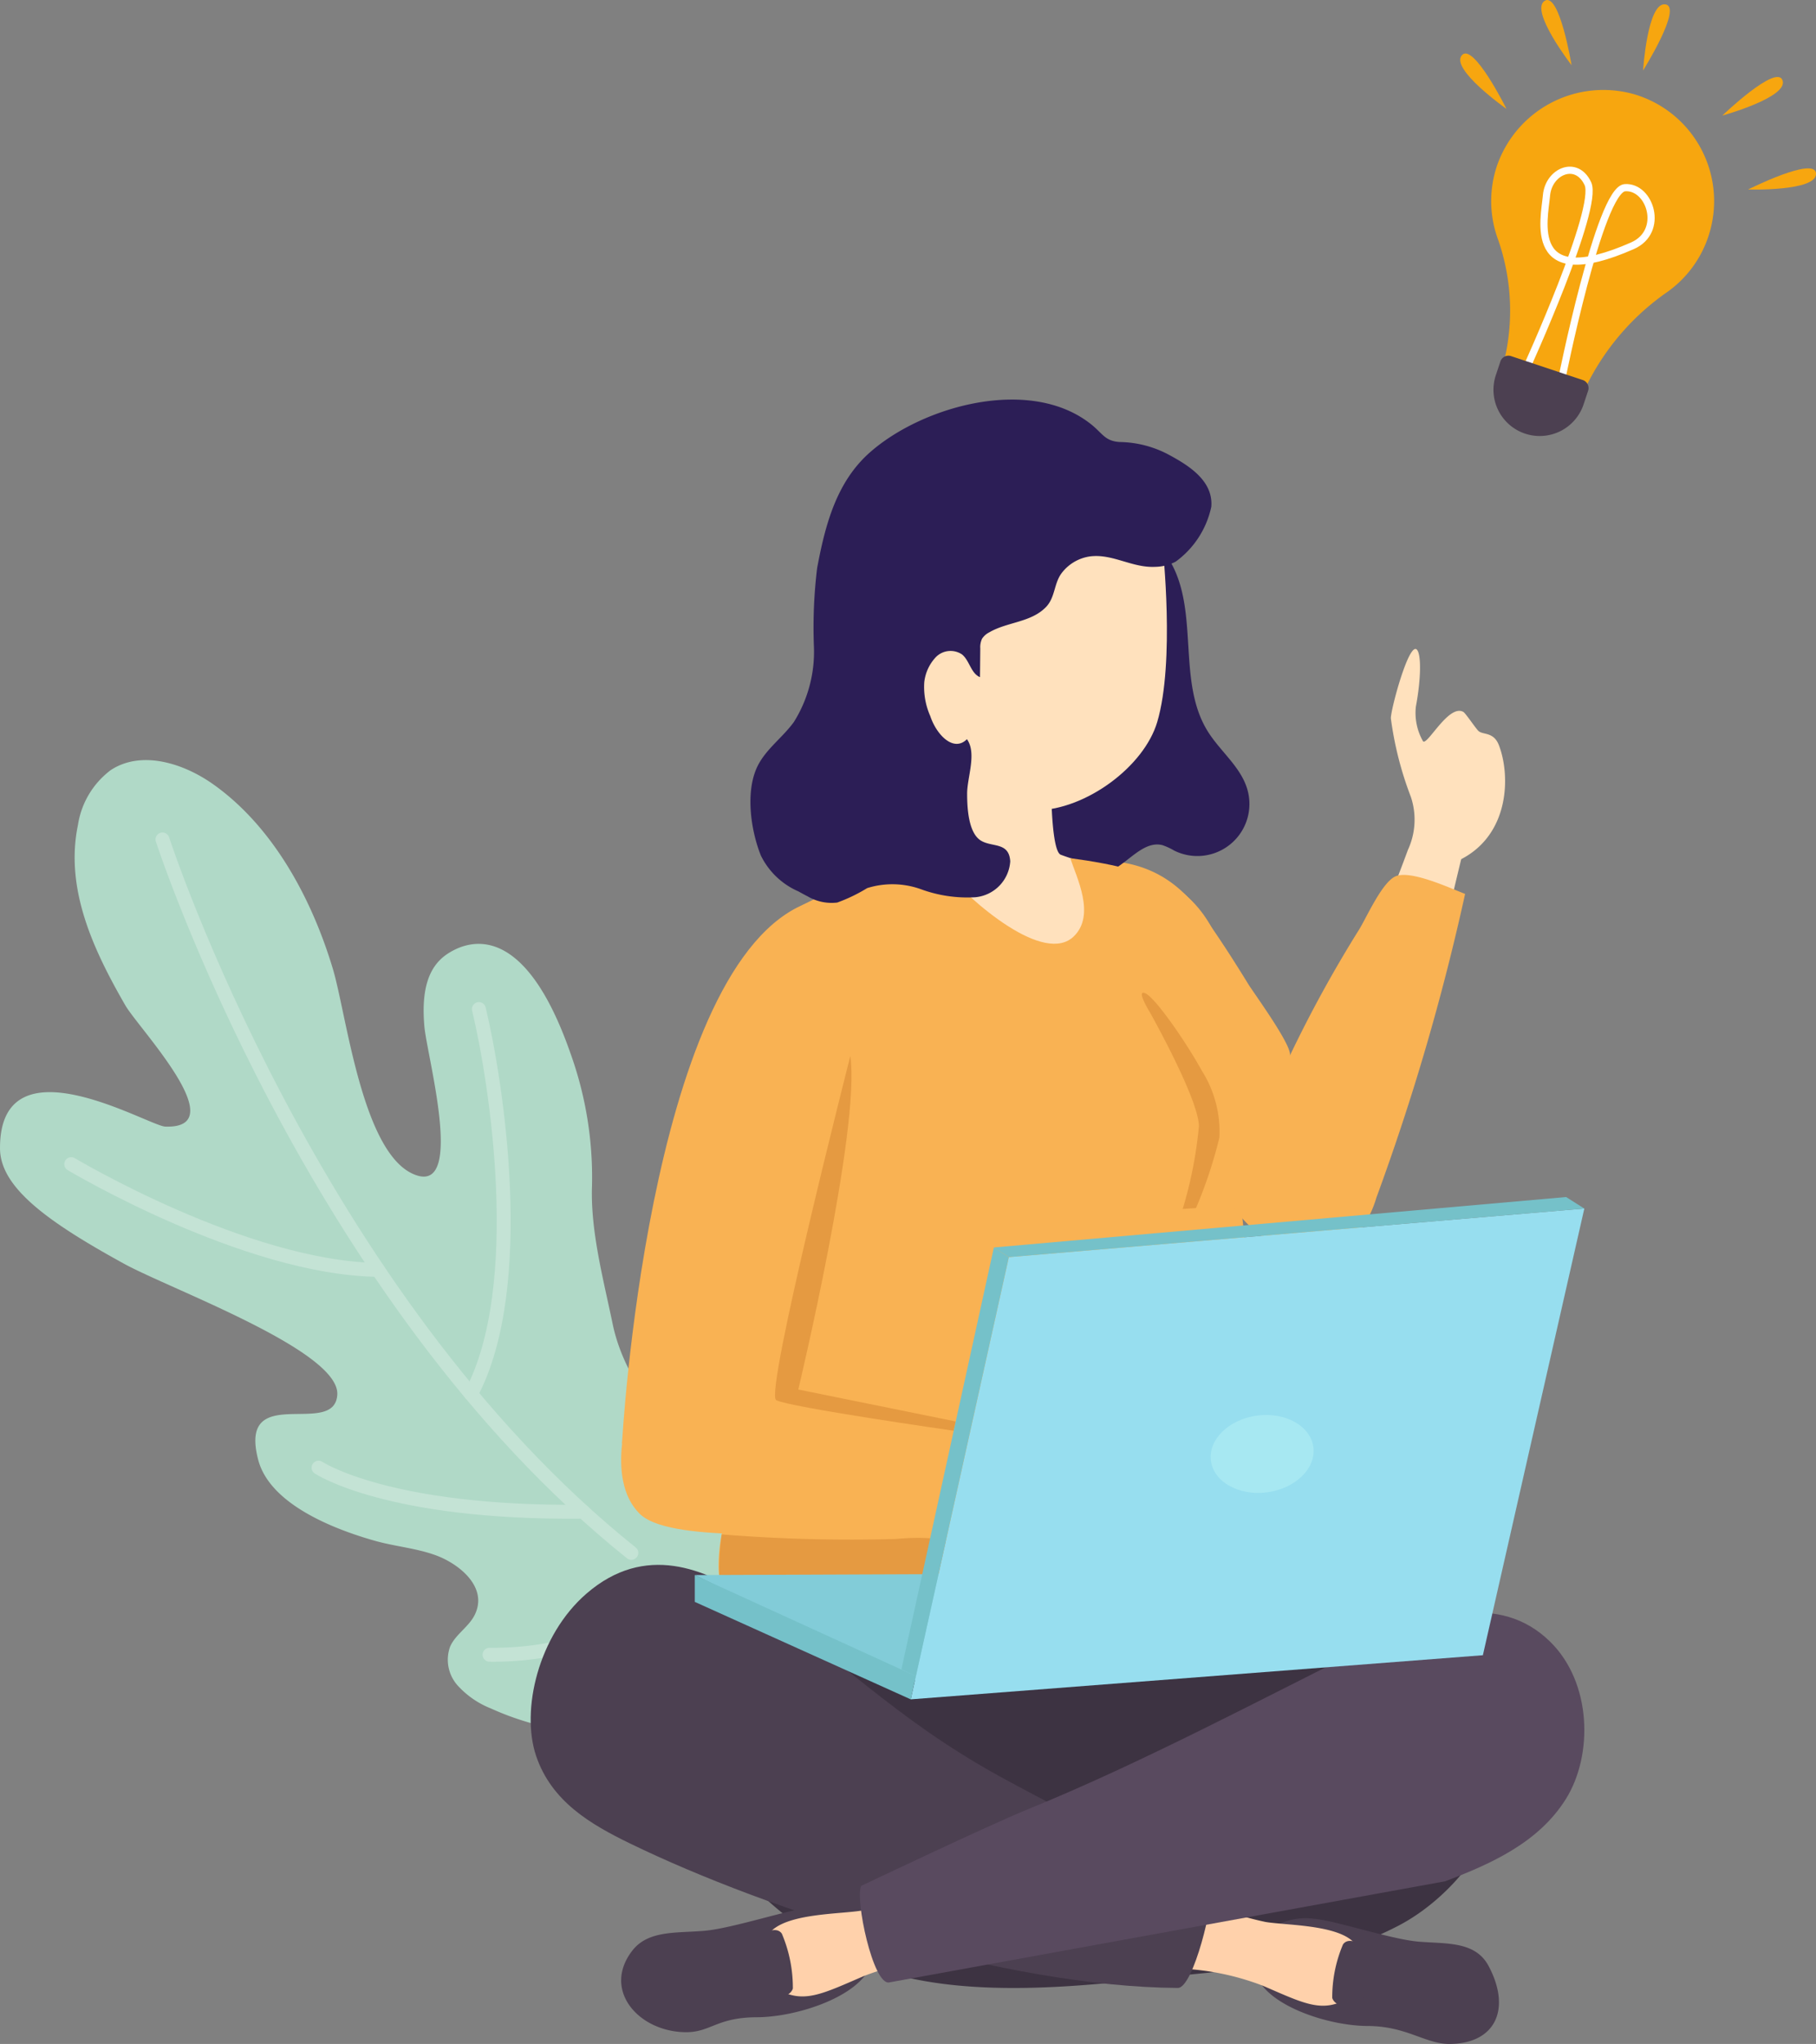 <svg id="Grupo_16234" data-name="Grupo 16234" xmlns="http://www.w3.org/2000/svg" width="130.409" height="146.785" viewBox="0 0 130.409 146.785">
  <rect x="0" y="0" width="130.409" height="146.785" fill="#808080" stroke="none"/>
  <g id="Grupo_16247" data-name="Grupo 16247" transform="translate(0 54.581)">
    <path id="Trazado_26857" data-name="Trazado 26857" d="M170.73,188.6c-2.187-2.741-4.442-5.62-5.151-9.054-.658-3.182-1.6-6.669-1.484-9.916a26.3,26.3,0,0,0-1.561-9.564c-3.366-9.62-7.387-8.04-8.806-7.108-1.4.915-1.9,2.619-1.668,5.238.189,2.107,2.852,11.746-.524,10.685-3.908-1.228-5.047-11.5-6.05-14.839-1.5-5-4.266-10.2-8.614-13.27-2.143-1.511-5.136-2.443-7.33-1.007a6.066,6.066,0,0,0-2.359,3.934c-.964,4.63,1.148,9.055,3.4,12.965.942,1.634,7.86,8.876,2.867,8.707-1.192-.04-11.895-6.471-11.866,1.566.01,2.83,3.484,5.3,8.879,8.268,3.369,1.851,15.534,6.264,15.341,9.42s-7.146-.984-5.682,4.666c.82,3.165,5.333,4.959,8.35,5.816,1.435.409,2.948.529,4.354,1.031,1.667.594,3.824,2.266,2.858,4.276-.422.878-1.384,1.41-1.777,2.3a2.772,2.772,0,0,0,.521,2.772,6.418,6.418,0,0,0,2.416,1.675c5.773,2.625,12.56,2.324,18.582.334s11.4-5.544,16.484-9.33" transform="translate(-121.583 -139.046)" fill="#b0d9c7"/>
    <g id="Grupo_16246" data-name="Grupo 16246" transform="translate(5.116 5.703)" opacity="0.25">
      <path id="Trazado_26858" data-name="Trazado 26858" d="M136.55,146.361s10.663,32.811,33.668,51.235" transform="translate(-129.997 -146.361)" fill="none" stroke="#fff" stroke-linecap="round" stroke-linejoin="round" stroke-width="1"/>
      <path id="Trazado_26859" data-name="Trazado 26859" d="M128.145,176.269s12.5,7.477,22.033,7.593" transform="translate(-128.145 -152.951)" fill="none" stroke="#fff" stroke-linecap="round" stroke-linejoin="round" stroke-width="1"/>
      <path id="Trazado_26860" data-name="Trazado 26860" d="M165.531,161.984c1.254,5.211,3.555,19.908-.563,27.648" transform="translate(-136.258 -149.803)" fill="none" stroke="#fff" stroke-linecap="round" stroke-linejoin="round" stroke-width="1"/>
      <path id="Trazado_26861" data-name="Trazado 26861" d="M150.925,204.227s4.957,3.314,19,3.161" transform="translate(-133.164 -159.111)" fill="none" stroke="#fff" stroke-linecap="round" stroke-linejoin="round" stroke-width="1"/>
      <path id="Trazado_26862" data-name="Trazado 26862" d="M166.673,220.282a22.108,22.108,0,0,0,13.2-4.16" transform="translate(-136.634 -161.732)" fill="none" stroke="#fff" stroke-linecap="round" stroke-linejoin="round" stroke-width="1"/>
    </g>
  </g>
  <g id="Grupo_16248" data-name="Grupo 16248" transform="translate(104.863 0)">
    <path id="Trazado_26863" data-name="Trazado 26863" d="M274.526,87.84a8,8,0,0,0-5.3-10.2,8.085,8.085,0,0,0-9.859,5.064,7.967,7.967,0,0,0-.006,5.187,15.457,15.457,0,0,1,.65,8.2l-.333,1.586,5.631,1.88.445-.952a17.761,17.761,0,0,1,5.861-6.8A7.954,7.954,0,0,0,274.526,87.84Z" transform="translate(-256.709 -70.863)" fill="#f7a60f"/>
    <path id="Trazado_26864" data-name="Trazado 26864" d="M262.127,99.012s5.275-11.569,4.449-13.331-2.821-.871-2.971.847-1.478,6.987,6.174,3.616c2.329-1.026,1.268-4.3-.543-4.17s-4.563,13.887-4.563,13.887" transform="translate(-257.413 -72.495)" fill="none" stroke="#fff" stroke-miterlimit="10" stroke-width="0.516"/>
    <path id="Trazado_26865" data-name="Trazado 26865" d="M261.409,107.4h0a3.32,3.32,0,0,1-2.1-4.2l.327-.982a.608.608,0,0,1,.77-.384l5.146,1.717a.609.609,0,0,1,.384.77l-.327.982A3.32,3.32,0,0,1,261.409,107.4Z" transform="translate(-256.754 -76.259)" fill="#4c4051"/>
    <path id="Trazado_26866" data-name="Trazado 26866" d="M259.4,77.946s-4.025-2.836-3.215-3.84S259.4,77.946,259.4,77.946Z" transform="translate(-256.081 -70.126)" fill="#f7a60f"/>
    <path id="Trazado_26867" data-name="Trazado 26867" d="M265.718,73.723s-3.013-3.9-1.943-4.616S265.718,73.723,265.718,73.723Z" transform="translate(-257.725 -69.04)" fill="#f7a60f"/>
    <path id="Trazado_26868" data-name="Trazado 26868" d="M282.592,86.066s4.922.15,4.876-1.14S282.592,86.066,282.592,86.066Z" transform="translate(-261.922 -72.457)" fill="#f7a60f"/>
    <path id="Trazado_26869" data-name="Trazado 26869" d="M280.219,78.9s4.748-1.306,4.325-2.525S280.219,78.9,280.219,78.9Z" transform="translate(-261.399 -70.602)" fill="#f7a60f"/>
    <path id="Trazado_26870" data-name="Trazado 26870" d="M272.919,74.188s.313-4.914,1.593-4.747S272.919,74.188,272.919,74.188Z" transform="translate(-259.791 -69.128)" fill="#f7a60f"/>
  </g>
  <g id="Grupo_16253" data-name="Grupo 16253" transform="translate(38.108 28.696)">
    <g id="Grupo_16251" data-name="Grupo 16251" transform="translate(0 83.684)">
      <path id="Trazado_26871" data-name="Trazado 26871" d="M243.267,228.483a11.361,11.361,0,0,0-7.031-9.579c-3.4-1.6-7.224-1.972-10.95-2.45-8.3-1.065-16.222-2.129-24.6-1.8-6.7.264-10.83,5.98-13.967,11.618-1.976,3.554-1.428,5.221,1.061,8.2a30.071,30.071,0,0,0,8.189,6.846c6.158,3.5,15.618,2.634,22.4,1.878,6.4-.713,12.046-.826,17.755-3.809C239.8,237.466,243.777,232.892,243.267,228.483Z" transform="translate(-173.778 -213.491)" fill="#3d3342"/>
      <g id="Grupo_16249" data-name="Grupo 16249" transform="translate(46.166 24.573)">
        <path id="Trazado_26872" data-name="Trazado 26872" d="M238.142,246.652a4.457,4.457,0,0,1,3.344-.875c1.465.11,5.5,1.468,7.481,1.637s4.074-.053,5.034,1.747c1.629,3.053.535,5.546-2.74,5.6-1.782.031-3.116-1.279-5.939-1.289-2.737-.009-6.869-1.346-7.9-3.406" transform="translate(-231.379 -244.93)" fill="#4c4051"/>
        <path id="Trazado_26873" data-name="Trazado 26873" d="M232.749,244.7a21.159,21.159,0,0,0,3.557,1.073c1.44.225,4.726.2,6.1,1.27,1.487,1.162.621,3.811-.451,4.347-1.732.866-2.992.2-5.872-1.044a18.682,18.682,0,0,0-6.408-1.243" transform="translate(-229.672 -244.696)" fill="#ffd1ab"/>
        <path id="Trazado_26874" data-name="Trazado 26874" d="M246.521,248.168s-1.035-.724-1.468-.1a9.7,9.7,0,0,0-.772,3.848c.264.809,1.9.7,1.9.7l1.675-3.406Z" transform="translate(-232.885 -245.383)" fill="#4c4051"/>
      </g>
      <path id="Trazado_26875" data-name="Trazado 26875" d="M177.574,233.177c-2.8-1.363-5.616-3-6.723-6.278s.151-8.66,3.62-11.659c4.228-3.657,8.549-1.74,11.706.32,6.466,4.211,10.218,8.536,17.967,12.811,2.293,1.265,15.164,8.02,15.164,8.02.245.89-1.247,7.182-2.376,7.171C204.609,243.49,187.59,238.053,177.574,233.177Z" transform="translate(-170.46 -213.179)" fill="#4c4051"/>
      <g id="Grupo_16250" data-name="Grupo 16250" transform="translate(6.496 23.737)">
        <path id="Trazado_26876" data-name="Trazado 26876" d="M195.875,245.628a4.562,4.562,0,0,0-3.426-.9c-1.5.112-5.641,1.5-7.666,1.677s-4.058-.054-5.2,1.44c-2.157,2.815.444,5.785,3.8,5.843,1.825.032,2.248-1.064,5.141-1.073,2.8-.009,7.037-1.379,8.094-3.491" transform="translate(-178.792 -243.864)" fill="#4c4051"/>
        <path id="Trazado_26877" data-name="Trazado 26877" d="M202.521,243.624a21.621,21.621,0,0,1-3.644,1.1c-1.475.232-4.842.2-6.248,1.3-1.523,1.191-.636,3.9.463,4.454,1.775.887,3.066.2,6.017-1.07a19.154,19.154,0,0,1,6.566-1.272" transform="translate(-181.662 -243.624)" fill="#ffd1ab"/>
        <path id="Trazado_26878" data-name="Trazado 26878" d="M191.284,247.181s1.061-.741,1.5-.105a9.934,9.934,0,0,1,.791,3.943c-.27.829-1.948.713-1.948.713l-1.716-3.491Z" transform="translate(-181.243 -244.328)" fill="#4c4051"/>
      </g>
      <path id="Trazado_26879" data-name="Trazado 26879" d="M242.807,236.872c3.318-1.258,6.719-2.783,8.675-5.914s1.874-8.339-1.133-11.294c-3.666-3.6-8.742-1.842-12.606.08-7.913,3.929-16.707,8.628-24.9,11.956-2.769,1.125-11.966,5.5-11.966,5.5-.471.852.855,7.223,2.03,6.931" transform="translate(-177.14 -214.148)" fill="#594a5f"/>
    </g>
    <g id="Grupo_16252" data-name="Grupo 16252" transform="translate(6.496)">
      <path id="Trazado_26880" data-name="Trazado 26880" d="M250.418,135.4c.218.6,1.835-2.671,2.921-2.061.158.083.924,1.237,1.1,1.381.345.281,1.077.047,1.451,1,.833,2.146.8,6.378-2.7,8.193-.051.112-3.225,13.777-5.166,20.543l-5.381-5.033c1.475-3.723,4.55-10.252,6.718-16.177a5.165,5.165,0,0,0,.21-3.807,24.638,24.638,0,0,1-1.435-5.634c-.025-.579,1.284-5.482,1.859-4.944.33.309.313,2.1-.062,4.084A4.118,4.118,0,0,0,250.418,135.4Z" transform="translate(-192.86 -110.91)" fill="#ffe1bd"/>
      <path id="Trazado_26881" data-name="Trazado 26881" d="M184.48,177.767c-2.3,4.259-5.069,8.471-5.618,13.279-.2,1.782-.012,3.778,1.265,5.036s5.076,1.365,6.856,1.458c2.489-7.751,3.122-15.454,5.61-23.205l3.7-11.521c.929-2.893,3.494-7.644,3.181-10.589-3.574.052-6.619,8.169-7.919,10.8C189.141,167.915,187.07,172.968,184.48,177.767Z" transform="translate(-178.792 -116.065)" fill="#f9b253"/>
      <path id="Trazado_26882" data-name="Trazado 26882" d="M225.706,201.227a35.048,35.048,0,0,1-5.053,2.639,27.59,27.59,0,0,1-7.9,1.569,65.3,65.3,0,0,1-20.714-1.713c-2.874-.711-4.214-2.118-4.276-4.705a12.09,12.09,0,0,1,.226-2.315c.784-4.225.062-8.129,1.838-12.029,2.151-4.714,2.678-10.352,4.16-15.313,1.374-4.6,2.763-9.216,4.294-13.764a9.8,9.8,0,0,1,4.234-5.527c2.6-1.45,5.593-.844,8.436-1.3,2.741-.44,7.037-1.367,10.4,2.053,1.492,1.52-.539,1.138-.052,2.988,1.608,6.127,2.858,12.333,3.884,18.583C225.667,175.388,227.848,199.96,225.706,201.227Z" transform="translate(-180.769 -115.204)" fill="#f9b253"/>
      <path id="Trazado_26883" data-name="Trazado 26883" d="M203.585,214.619l-15.767-1.325a18.35,18.35,0,0,1,.185-2.92,115.161,115.161,0,0,0,12.5.327C208.88,209.973,203.585,214.619,203.585,214.619Z" transform="translate(-180.78 -128.878)" fill="#e59a41"/>
      <path id="Trazado_26884" data-name="Trazado 26884" d="M236.744,162.628a91.014,91.014,0,0,1,4.967-9.053c.557-.89,1.7-3.532,2.7-3.873,1.142-.387,3.846.879,4.926,1.29a167.445,167.445,0,0,1-6.374,21.823,7.453,7.453,0,0,1-1.588,2.877c-1.637,1.591-4.428,1.357-6.33.1s-3.128-3.293-4.289-5.258c-2.034-3.441-4.365-7.079-5.37-10.992-.624-2.426-2.719-6.5-.487-8.6s4.241-.338,5.642,1.612c1.149,1.6,2.213,3.27,3.245,4.947C234.174,158.129,237.03,162.03,236.744,162.628Z" transform="translate(-188.73 -115.493)" fill="#f9b253"/>
      <path id="Trazado_26885" data-name="Trazado 26885" d="M226.016,120.169c2.236,3.632.526,8.726,2.781,12.347.9,1.449,2.4,2.567,2.855,4.212a3.738,3.738,0,0,1-5.261,4.353,4.632,4.632,0,0,0-.84-.39c-1.075-.283-2.014.689-2.914,1.341a4.5,4.5,0,0,1-3.862.791c-1.671-.51-2.739-2.151-3.335-3.793-1.666-4.59-.707-9.689.593-14.395.649-2.351,1.631-4.967,3.9-5.876" transform="translate(-186.671 -108.691)" fill="#2c1e56"/>
      <path id="Trazado_26886" data-name="Trazado 26886" d="M213.834,141.712s.023,4.243.681,4.5a16.631,16.631,0,0,0,2.764.774l.278,8.775-11.747-1.449-8.17-4.265s8.291-3,8.342-3.834-.608-5.515-.608-5.515" transform="translate(-182.945 -113.526)" fill="#ffe1bd"/>
      <path id="Trazado_26887" data-name="Trazado 26887" d="M222.756,119.1s.89,8.18-.393,12.514c-.951,3.211-5.124,6.295-8.68,6.35-9.789.264-11.9-12.987-11.868-13.631s14.27-6.612,14.27-6.612Z" transform="translate(-183.864 -108.462)" fill="#ffe1bd"/>
      <path id="Trazado_26888" data-name="Trazado 26888" d="M222.713,166.105s-22.355,11.558-24.3,11.073-19.541,12.956-19.541,12.956,1.817-33.454,12.808-38.616c5.6-2.623,2.776-2.74,7.751-2.78l2.2-.169c2.48,2.889,7.6,7.174,9.692,5.129,1.573-1.54.194-4.22-.257-5.612,3.162.423,6.493,1.132,8.321,2.689C224.493,155.139,222.713,166.105,222.713,166.105Z" transform="translate(-178.811 -115.153)" fill="#f9b253"/>
      <path id="Trazado_26889" data-name="Trazado 26889" d="M198.374,166.308s-6.174,24.214-5.328,24.711,12.751,2.2,12.751,2.2l.146-.666-11.306-2.294S199.123,171.487,198.374,166.308Z" transform="translate(-181.915 -119.168)" fill="#e59a41"/>
      <path id="Trazado_26890" data-name="Trazado 26890" d="M194.8,141.515c-.221-.111-.437-.23-.649-.349a5.392,5.392,0,0,1-2.7-2.578c-.73-1.819-1.131-4.629-.228-6.436.612-1.223,1.8-2.045,2.6-3.154a9.508,9.508,0,0,0,1.439-5.394,35.257,35.257,0,0,1,.23-5.657c.593-3.177,1.411-6.209,3.791-8.31,3.812-3.363,11.576-5.505,15.924-1.984.791.64.956,1.166,2,1.24a7.7,7.7,0,0,1,3.6.946c1.417.769,3.138,1.86,2.991,3.7a6.552,6.552,0,0,1-2.554,3.942,3.24,3.24,0,0,1-1.494.377c-1.656.076-3.06-.965-4.681-.747a3.1,3.1,0,0,0-2.01,1.187c-.567.739-.461,1.746-1.127,2.44-1.068,1.114-2.772,1.069-4.053,1.81a1.366,1.366,0,0,0-.547.476,1.46,1.46,0,0,0-.124.7l-.02,2.056c-.653-.267-.745-1.184-1.289-1.631a1.479,1.479,0,0,0-1.861.171,3.122,3.122,0,0,0-.851,1.81,5.149,5.149,0,0,0,.429,2.443c.462,1.384,1.692,2.609,2.633,1.661.728,1.011.009,2.752.015,3.919,0,.925.07,2.756.951,3.34.809.536,2.057.08,2.144,1.516a2.767,2.767,0,0,1-2.514,2.576,9.672,9.672,0,0,1-3.881-.57,6.054,6.054,0,0,0-3.878-.086,11.756,11.756,0,0,1-2.149,1.037A3.4,3.4,0,0,1,194.8,141.515Z" transform="translate(-181.417 -105.846)" fill="#2c1e56"/>
      <path id="Trazado_26891" data-name="Trazado 26891" d="M227.308,161.847s3.533,6.265,3.541,8.225a30.006,30.006,0,0,1-1.162,5.935l.954-.062a32.518,32.518,0,0,0,1.681-5.067,8.182,8.182,0,0,0-1.24-4.761c-1.179-2.137-3.359-5.271-4.075-5.594S227.308,161.847,227.308,161.847Z" transform="translate(-189.359 -117.884)" fill="#e59a41"/>
    </g>
    <path id="Trazado_26892" data-name="Trazado 26892" d="M185.576,214.063l50.781-.2L201.083,221.7Z" transform="translate(-173.791 -129.646)" fill="#82ccd8"/>
    <path id="Trazado_26893" data-name="Trazado 26893" d="M205.466,215.606l41.086-3.169,7.285-32.077-41.326,3.487Z" transform="translate(-178.173 -122.264)" fill="#97deef"/>
    <path id="Trazado_26894" data-name="Trazado 26894" d="M201.083,223.045l-15.507-7v-1.92l15.877,7.257Z" transform="translate(-173.791 -129.703)" fill="#75c1c9"/>
    <path id="Trazado_26895" data-name="Trazado 26895" d="M212.321,184.637l-1.073-.694-6.641,30.3,1.04.489Z" transform="translate(-177.984 -123.054)" fill="#75c1c9"/>
    <path id="Trazado_26896" data-name="Trazado 26896" d="M213.124,182.92l41.093-3.622,1.307.828L214.2,183.614Z" transform="translate(-179.86 -122.03)" fill="#75c1c9"/>
    <path id="Trazado_26897" data-name="Trazado 26897" d="M240.465,201.677c.205,1.52-1.276,2.975-3.307,3.249s-3.845-.736-4.05-2.257,1.276-2.975,3.307-3.25S240.26,200.156,240.465,201.677Z" transform="translate(-184.259 -126.454)" fill="#a7e8f2"/>
  </g>
</svg>
